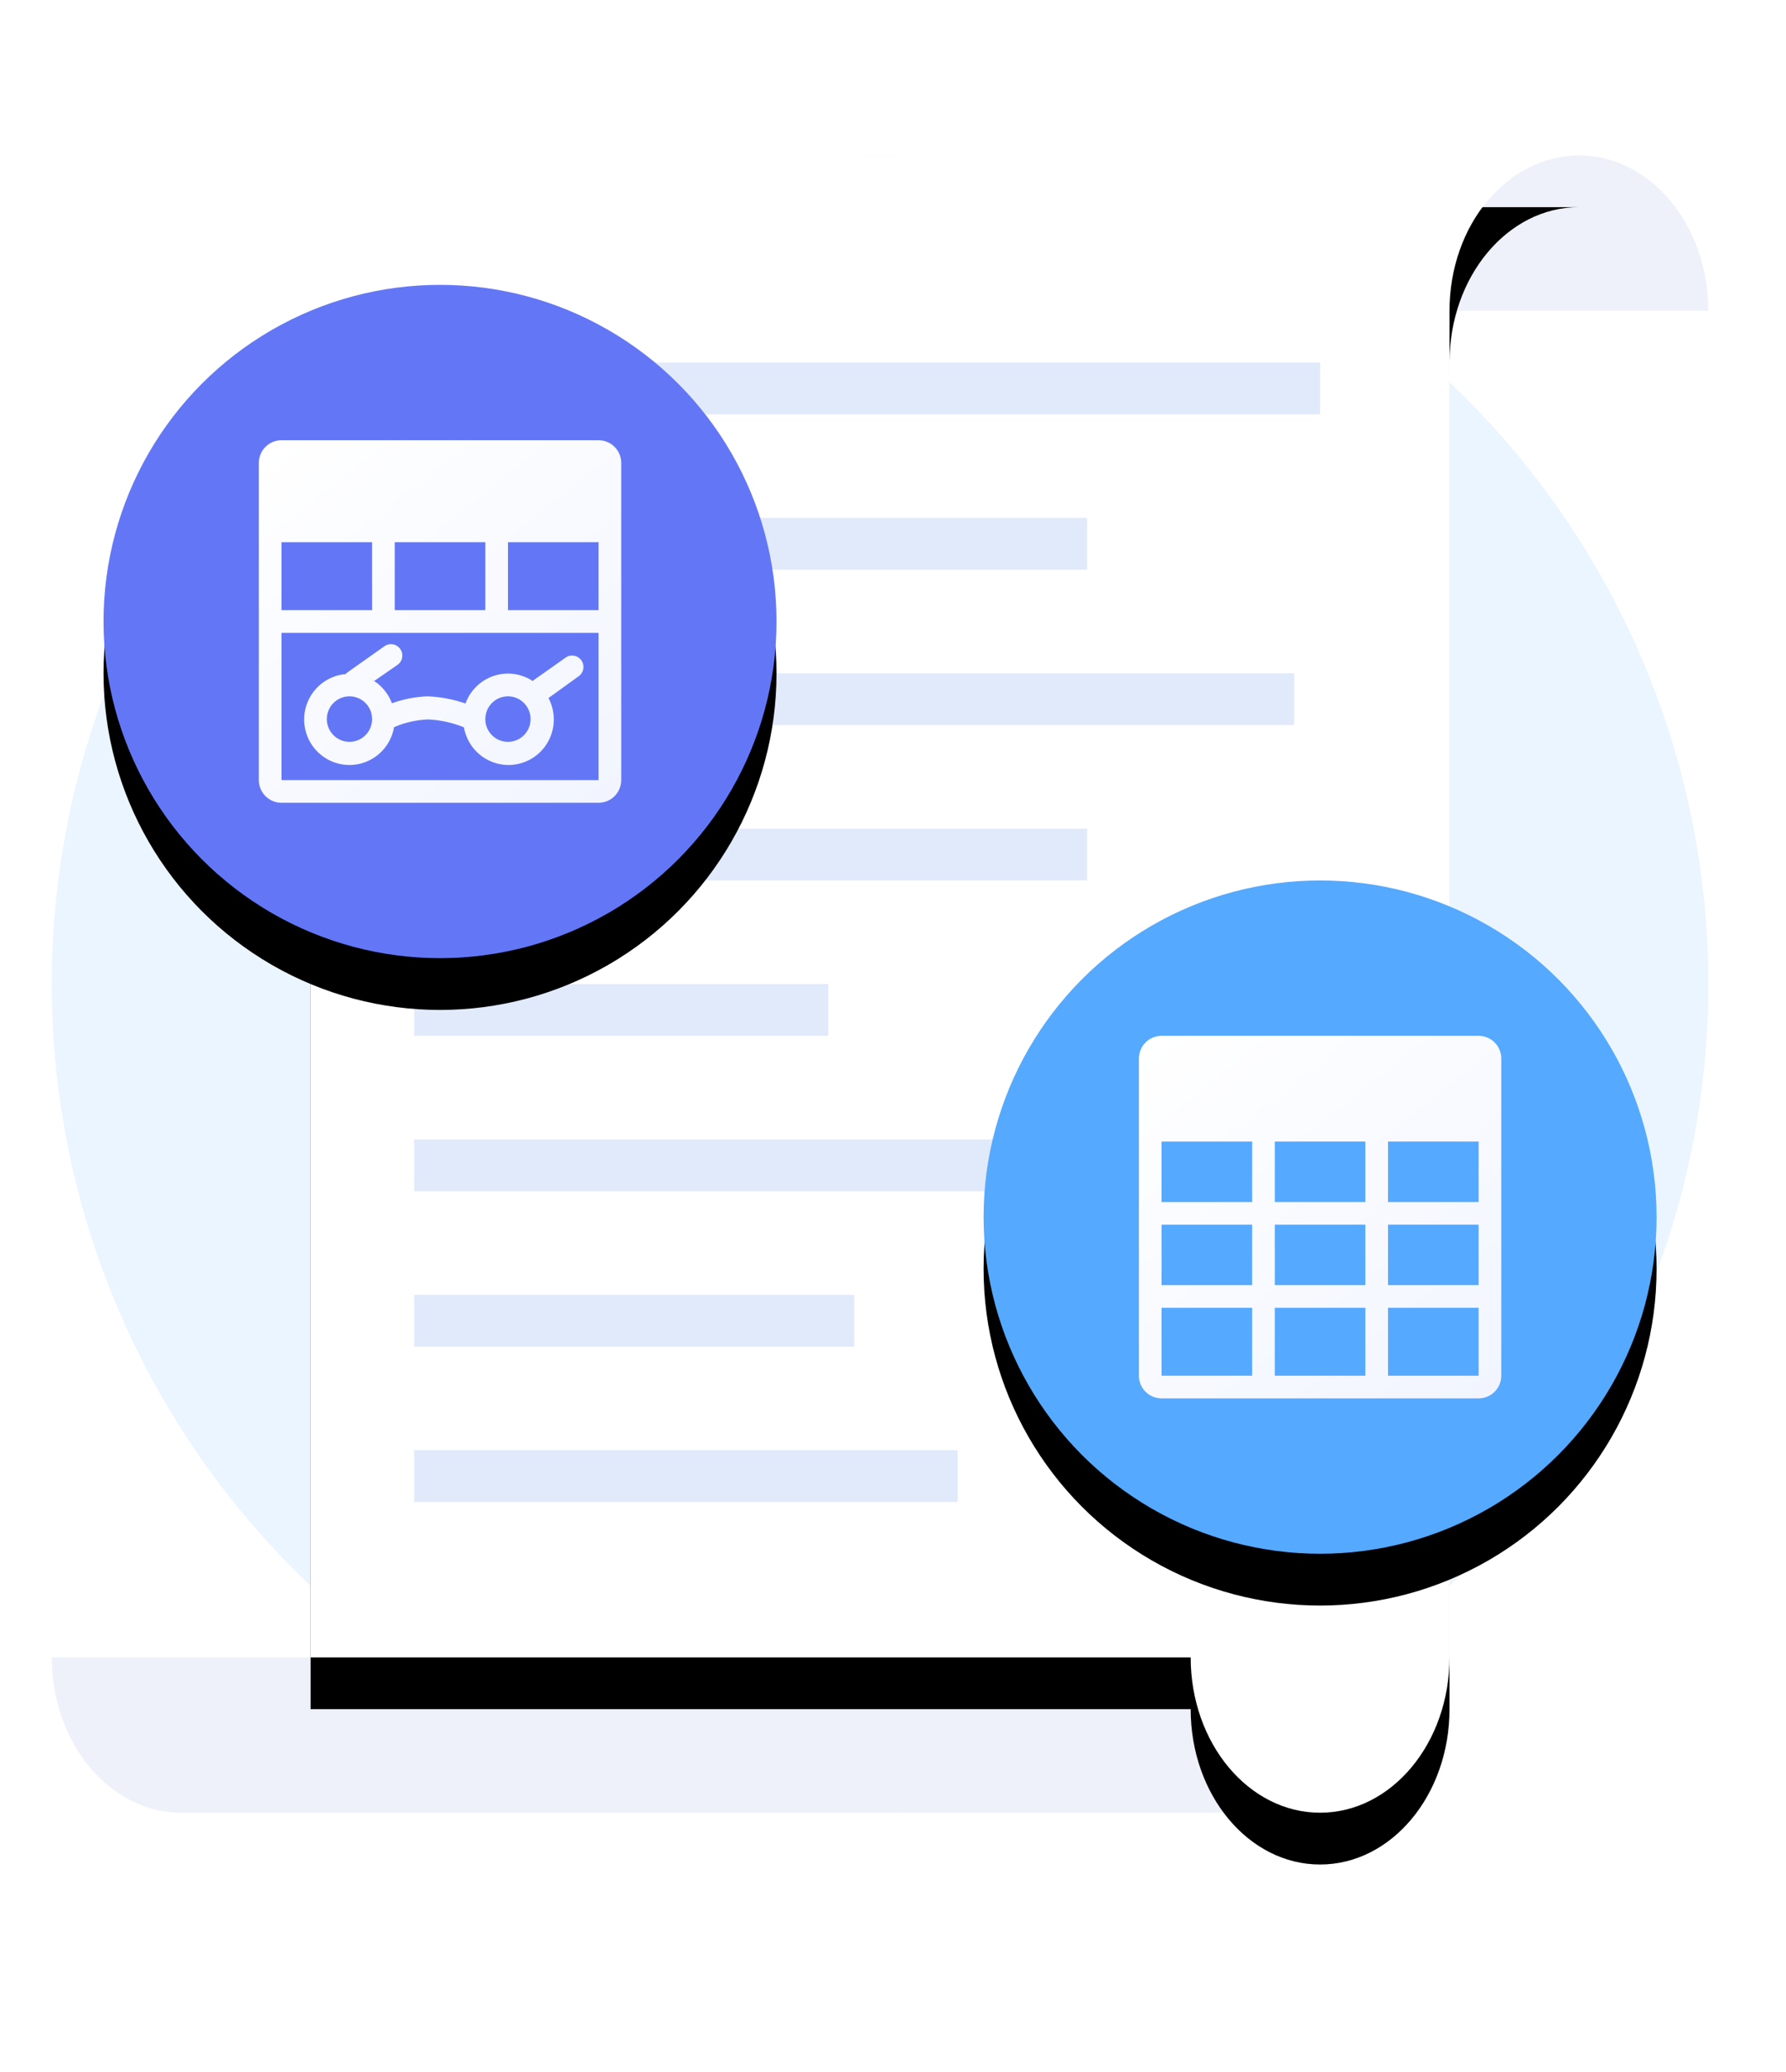 <?xml version="1.0" encoding="UTF-8"?>
<svg width="69px" height="80px" viewBox="0 0 69 80" version="1.1" xmlns="http://www.w3.org/2000/svg" xmlns:xlink="http://www.w3.org/1999/xlink">
    <title>表、视图</title>
    <defs>
        <path d="M54,58 C54,61.314 51.761,64 49,64 C46.239,64 44,61.314 44,58 L10,58 L10,6 L10.004,5.764 C10.107,2.56 12.304,0 15,0 L59,0 C56.239,0 54,2.686 54,6 L54,58 Z" id="path-1"></path>
        <filter x="-26.5%" y="-17.2%" width="153.1%" height="140.6%" filterUnits="objectBoundingBox" id="filter-2">
            <feOffset dx="0" dy="2" in="SourceAlpha" result="shadowOffsetOuter1"></feOffset>
            <feGaussianBlur stdDeviation="4" in="shadowOffsetOuter1" result="shadowBlurOuter1"></feGaussianBlur>
            <feColorMatrix values="0 0 0 0 0   0 0 0 0 0   0 0 0 0 0  0 0 0 0.06 0" type="matrix" in="shadowBlurOuter1"></feColorMatrix>
        </filter>
        <circle id="path-3" cx="13" cy="13" r="13"></circle>
        <filter x="-26.9%" y="-19.2%" width="153.8%" height="153.8%" filterUnits="objectBoundingBox" id="filter-4">
            <feOffset dx="0" dy="2" in="SourceAlpha" result="shadowOffsetOuter1"></feOffset>
            <feGaussianBlur stdDeviation="2" in="shadowOffsetOuter1" result="shadowBlurOuter1"></feGaussianBlur>
            <feComposite in="shadowBlurOuter1" in2="SourceAlpha" operator="out" result="shadowBlurOuter1"></feComposite>
            <feColorMatrix values="0 0 0 0 0.251   0 0 0 0 0.62   0 0 0 0 1  0 0 0 0.5 0" type="matrix" in="shadowBlurOuter1"></feColorMatrix>
        </filter>
        <linearGradient x1="12.921%" y1="-7.806%" x2="132.739%" y2="143.136%" id="linearGradient-5">
            <stop stop-color="#FFFFFF" offset="0%"></stop>
            <stop stop-color="#ECF1FF" offset="100%"></stop>
        </linearGradient>
        <circle id="path-6" cx="13" cy="13" r="13"></circle>
        <filter x="-26.9%" y="-19.2%" width="153.8%" height="153.8%" filterUnits="objectBoundingBox" id="filter-7">
            <feOffset dx="0" dy="2" in="SourceAlpha" result="shadowOffsetOuter1"></feOffset>
            <feGaussianBlur stdDeviation="2" in="shadowOffsetOuter1" result="shadowBlurOuter1"></feGaussianBlur>
            <feColorMatrix values="0 0 0 0 0.282   0 0 0 0 0.373   0 0 0 0 0.776  0 0 0 0.381 0" type="matrix" in="shadowBlurOuter1"></feColorMatrix>
        </filter>
    </defs>
    <g id="icon、颜色" stroke="none" stroke-width="1" fill="none" fill-rule="evenodd">
        <g id="空状态" transform="translate(-971, -633)">
            <g id="表、视图" transform="translate(973, 639)">
                <circle id="椭圆形" fill="#409EFF" opacity="0.103" cx="32" cy="32" r="32"></circle>
                <g id="纸张">
                    <path d="M0,58 L49,58 L49,64 L5,64 C2.239,64 0,61.314 0,58 Z M54,6 L64,6 C64,2.686 61.761,0 59,0 C56.239,0 54,2.686 54,6 Z" id="形状结合" fill="#EEF1F9"></path>
                    <g id="路径">
                        <use fill="black" fill-opacity="1" filter="url(#filter-2)" xlink:href="#path-1"></use>
                        <use fill="#FFFFFF" fill-rule="evenodd" xlink:href="#path-1"></use>
                    </g>
                </g>
                <path d="M14,8 L49,8 L49,10 L14,10 Z M14,14 L40,14 L40,16 L14,16 Z M14,20 L48,20 L48,22 L14,22 Z M14,26 L40,26 L40,28 L14,28 Z M14,32 L30,32 L30,34 L14,34 Z M14,38 L41,38 L41,40 L14,40 Z M14,44 L31,44 L31,46 L14,46 Z M14,50 L35,50 L35,52 L14,52 Z" id="形状结合" fill="#E1EAFA"></path>
                <g id="表" transform="translate(36, 28)">
                    <g id="椭圆形" fill-rule="nonzero">
                        <use fill="black" fill-opacity="1" filter="url(#filter-4)" xlink:href="#path-3"></use>
                        <use fill="#55A9FF" xlink:href="#path-3"></use>
                    </g>
                    <path d="M19.125,6 L6.875,6 C6.392,6 6,6.392 6,6.875 L6,19.125 C6,19.608 6.392,20 6.875,20 L19.125,20 C19.608,20 20,19.608 20,19.125 L20,6.875 C20,6.392 19.608,6 19.125,6 Z M10.375,19.125 L6.875,19.125 L6.875,16.5 L10.375,16.5 L10.375,19.125 Z M10.375,15.625 L6.875,15.625 L6.875,13.292 L10.375,13.292 L10.375,15.625 Z M10.375,12.417 L6.875,12.417 L6.875,10.083 L10.375,10.083 L10.375,12.417 Z M14.75,19.125 L11.25,19.125 L11.25,16.5 L14.75,16.5 L14.75,19.125 Z M14.75,15.625 L11.25,15.625 L11.25,13.292 L14.75,13.292 L14.75,15.625 Z M14.75,12.417 L11.25,12.417 L11.25,10.083 L14.75,10.083 L14.75,12.417 Z M19.125,19.125 L15.625,19.125 L15.625,16.5 L19.125,16.5 L19.125,19.125 Z M19.125,15.625 L15.625,15.625 L15.625,13.292 L19.125,13.292 L19.125,15.625 Z M19.125,12.417 L15.625,12.417 L15.625,10.083 L19.125,10.083 L19.125,12.417 Z" id="表-48" fill="url(#linearGradient-5)"></path>
                </g>
                <g id="视图" transform="translate(2, 5)">
                    <g id="椭圆形备份-4">
                        <use fill="black" fill-opacity="1" filter="url(#filter-7)" xlink:href="#path-6"></use>
                        <use fill="#6377F6" fill-rule="evenodd" xlink:href="#path-6"></use>
                    </g>
                    <path d="M19.125,6 C19.608,6 20,6.392 20,6.875 L20,19.125 C20,19.608 19.608,20 19.125,20 L6.875,20 C6.392,20 6,19.608 6,19.125 L6,6.875 C6,6.392 6.392,6 6.875,6 Z M19.125,13.438 L6.875,13.438 L6.875,19.125 L19.125,19.125 L19.125,13.438 Z M11.095,13.875 L11.181,13.882 C11.296,13.902 11.398,13.969 11.465,14.065 C11.516,14.139 11.543,14.226 11.543,14.316 C11.543,14.46 11.473,14.594 11.355,14.676 L10.459,15.296 C10.372,15.239 10.279,15.19 10.183,15.151 L10.289,15.2 L10.368,15.243 L10.454,15.3 C10.559,15.364 10.654,15.441 10.739,15.529 C10.916,15.707 11.053,15.921 11.141,16.157 C11.583,15.998 12.046,15.908 12.514,15.889 C13.015,15.91 13.51,16.003 13.984,16.166 C14.15,15.709 14.497,15.342 14.942,15.151 C15.378,14.965 15.87,14.965 16.307,15.151 C16.398,15.186 16.485,15.234 16.565,15.292 L16.569,15.3 L17.851,14.395 C17.946,14.327 18.065,14.301 18.18,14.321 C18.295,14.342 18.397,14.408 18.463,14.505 C18.514,14.578 18.541,14.666 18.542,14.755 C18.541,14.899 18.471,15.034 18.354,15.116 L17.19,15.955 C17.516,16.569 17.451,17.317 17.025,17.865 C16.6,18.412 15.893,18.657 15.222,18.488 C14.551,18.319 14.042,17.77 13.923,17.085 C13.481,16.906 13.012,16.803 12.536,16.782 C12.084,16.8 11.64,16.901 11.224,17.08 C11.082,17.911 10.374,18.524 9.535,18.541 C8.696,18.558 7.964,17.975 7.789,17.15 C7.614,16.326 8.046,15.492 8.819,15.164 C8.987,15.089 9.168,15.044 9.352,15.032 C9.372,15.007 9.396,14.985 9.422,14.966 L10.852,13.955 C10.948,13.888 11.066,13.861 11.181,13.882 Z M9.501,15.889 C9.018,15.889 8.626,16.283 8.626,16.768 C8.626,17.254 9.018,17.647 9.501,17.647 C9.984,17.647 10.376,17.254 10.376,16.768 C10.376,16.283 9.984,15.889 9.501,15.889 Z M15.624,15.889 C15.141,15.889 14.75,16.283 14.75,16.768 L14.756,16.879 C14.81,17.312 15.178,17.647 15.624,17.647 C16.107,17.647 16.499,17.254 16.499,16.768 C16.499,16.283 16.107,15.889 15.624,15.889 Z M14.75,9.938 L11.25,9.938 L11.25,12.562 L14.75,12.562 L14.75,9.938 Z M10.375,9.938 L6.875,9.938 L6.875,12.562 L10.375,12.562 L10.375,9.938 Z M19.125,9.938 L15.625,9.938 L15.625,12.562 L19.125,12.562 L19.125,9.938 Z" id="视图-48" fill="url(#linearGradient-5)"></path>
                </g>
            </g>
        </g>
    </g>
</svg>